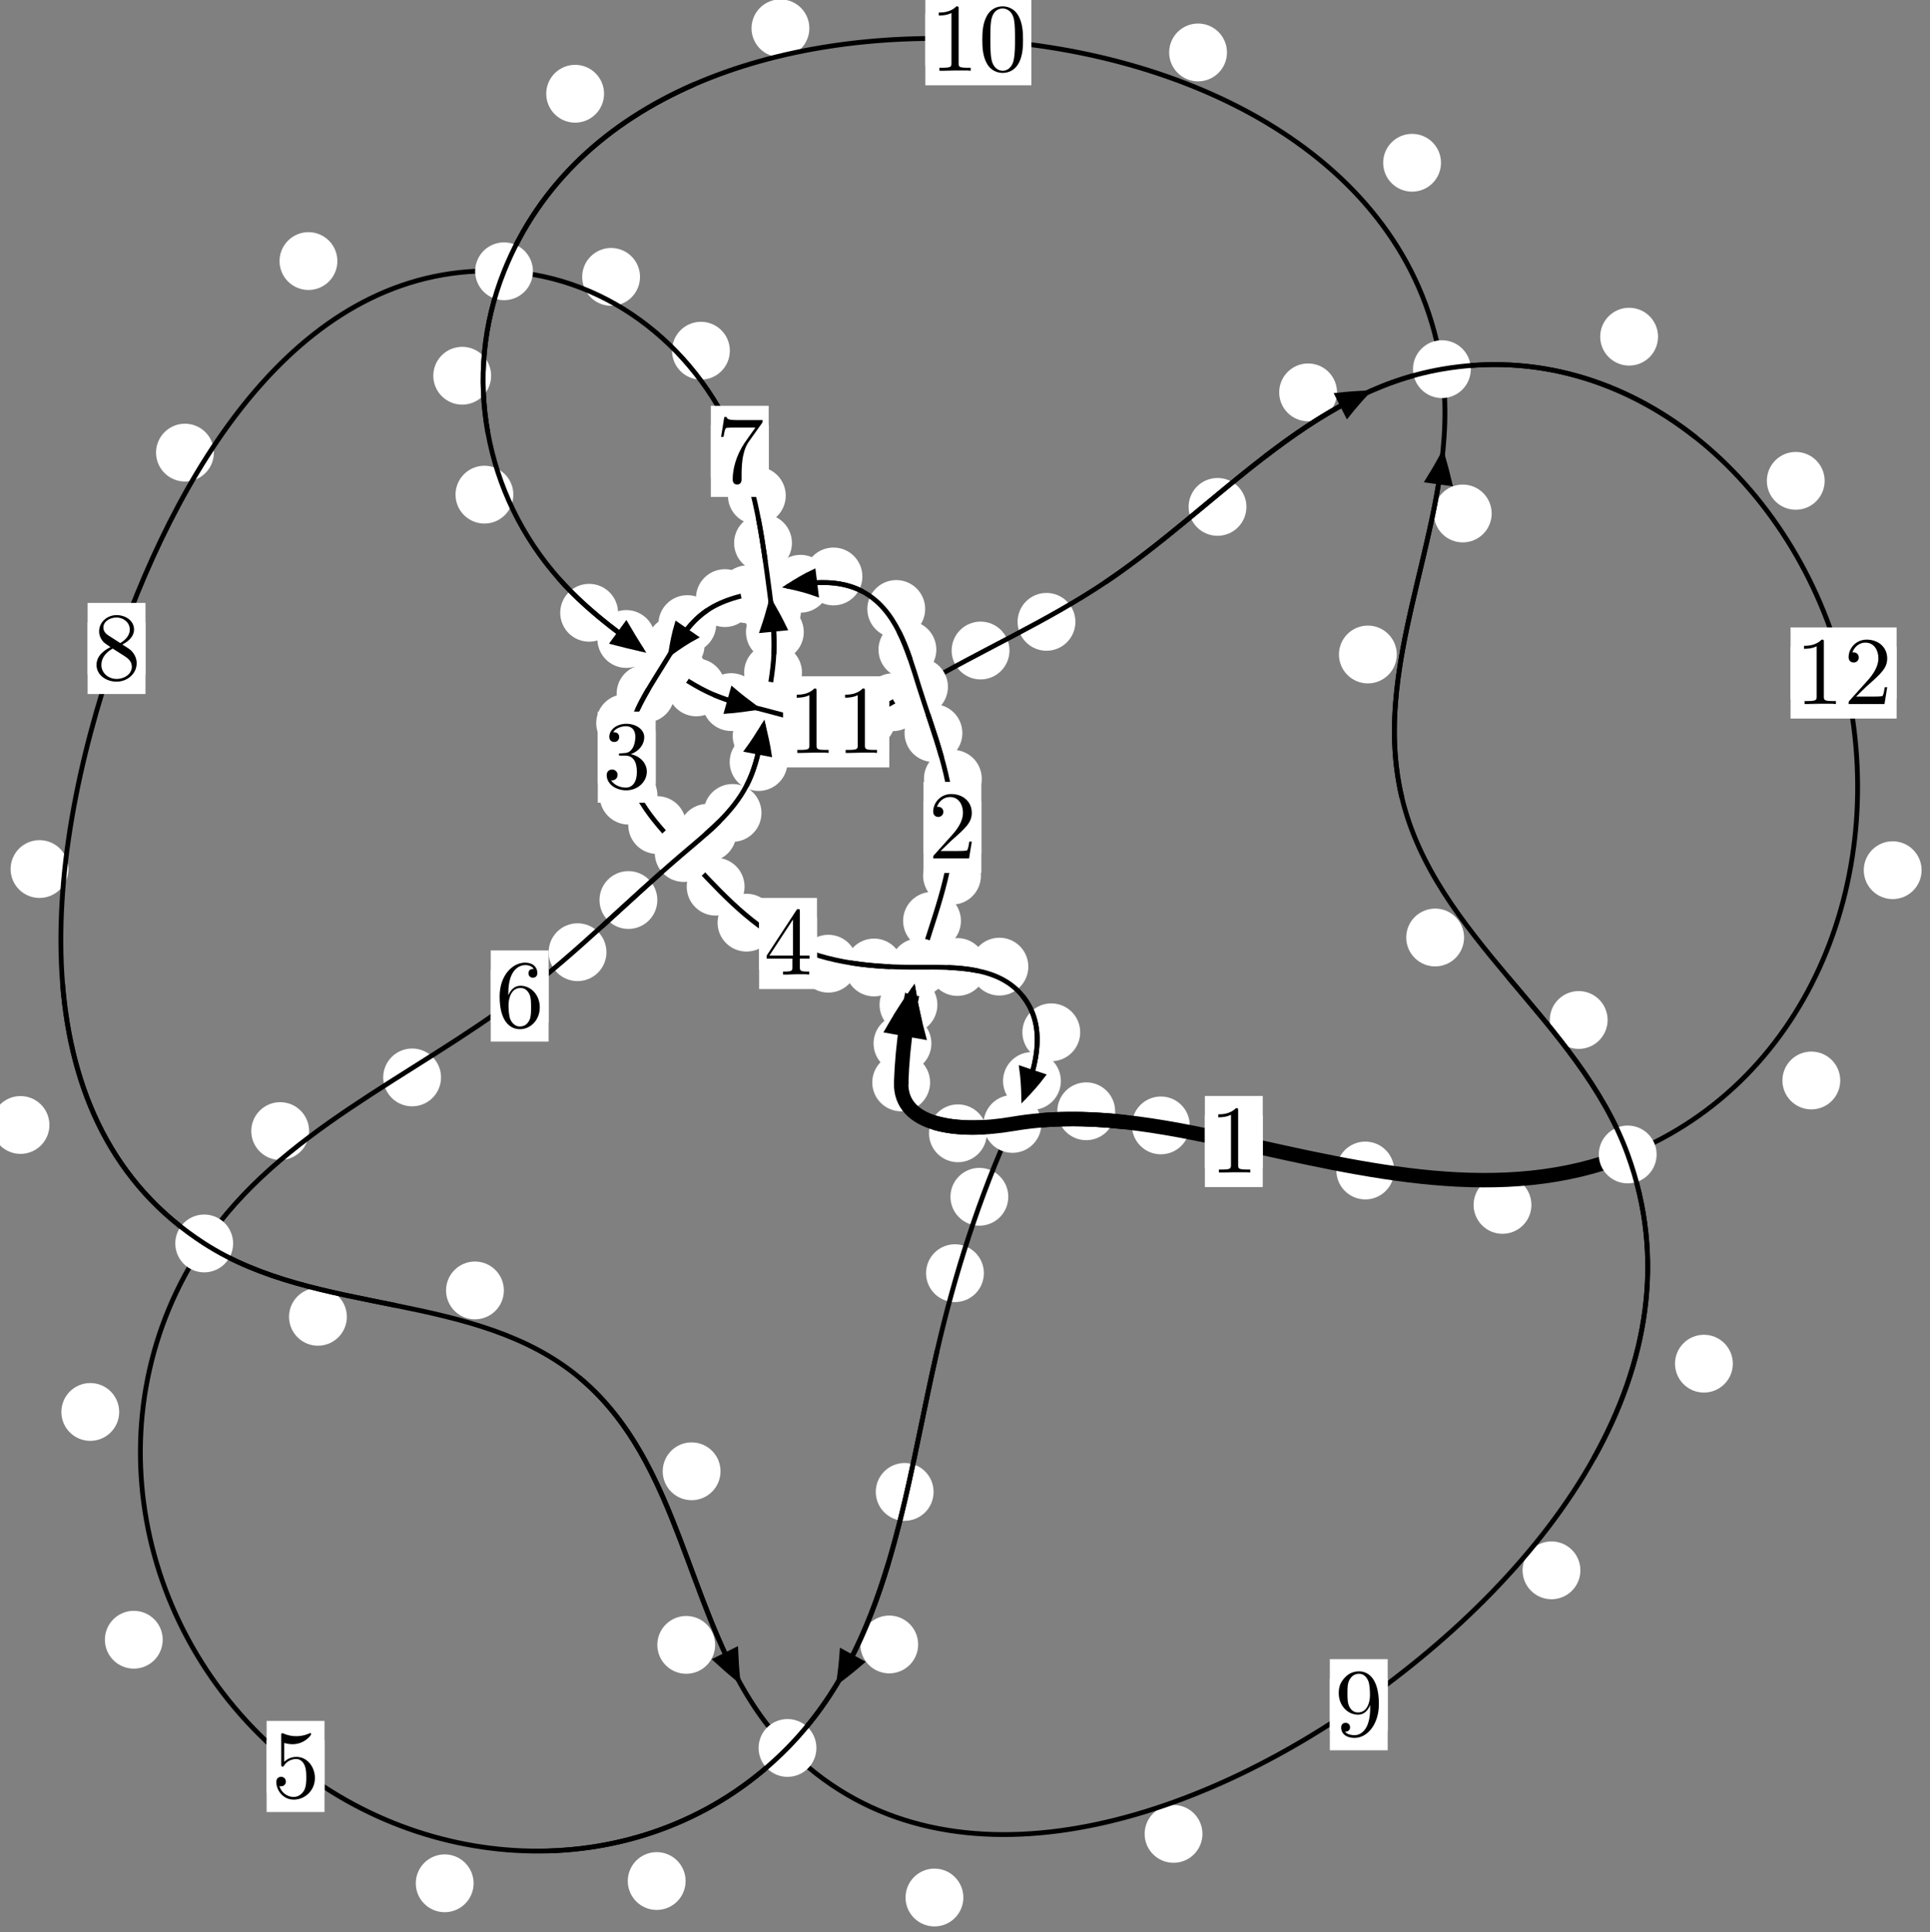 <?xml version="1.0"?>
<!-- Created by MetaPost 1.999 on 2021.07.05:2359 -->
<svg version="1.1" xmlns="http://www.w3.org/2000/svg" xmlns:xlink="http://www.w3.org/1999/xlink" width="199.508" height="199.774" viewBox="0 0 199.508 199.774">
<rect x="0" y="0" width="199.508" height="199.774" fill="#808080" stroke="none"/>
<!-- Original BoundingBox: -95.868576 -99.170715 103.639328 100.603683 -->
  <defs>
    <g transform="scale(0.01,0.01)" id="GLYPHcmr10_48">
      <path style="fill-rule: evenodd;" d="M460 -320C460 -400,455 -480,420 -554C374 -650,292 -666,250 -666C190 -666,117 -640,76 -547C44 -478,39 -400,39 -320C39 -245,43 -155,84 -79C127 2,200 22,249 22C303 22,379 1,423 -94C455 -163,460 -241,460 -320M249 -0C210 -0,151 -25,133 -121C122 -181,122 -273,122 -332C122 -396,122 -462,130 -516C149 -635,224 -644,249 -644C282 -644,348 -626,367 -527C377 -471,377 -395,377 -332C377 -257,377 -189,366 -125C351 -30,294 -0,249 -0"></path>
    </g>
    <g transform="scale(0.01,0.01)" id="GLYPHcmr10_49">
      <path style="fill-rule: evenodd;" d="M294 -640C294 -664,294 -666,271 -666C209 -602,121 -602,89 -602L89 -571C109 -571,168 -571,220 -597L220 -79C220 -43,217 -31,127 -31L95 -31L95 -0L257 -0L130 -3L217 -3L257 -3L297 -3L384 -3L419 -0L419 -31L387 -31C297 -31,294 -42,294 -79"></path>
    </g>
    <g transform="scale(0.01,0.01)" id="GLYPHcmr10_50">
      <path style="fill-rule: evenodd;" d="M127 -77L233 -180C389 -318,449 -372,449 -472C449 -586,359 -666,237 -666C124 -666,50 -574,50 -485C50 -429,100 -429,103 -429C120 -429,155 -441,155 -482C155 -508,137 -534,102 -534C94 -534,92 -534,89 -533C112 -598,166 -635,224 -635C315 -635,358 -554,358 -472C358 -392,308 -313,253 -251L61 -37C50 -26,50 -24,50 -0L421 -0L449 -174L424 -174C419 -144,412 -100,402 -85C395 -77,329 -77,307 -77"></path>
    </g>
    <g transform="scale(0.01,0.01)" id="GLYPHcmr10_51">
      <path style="fill-rule: evenodd;" d="M290 -352C372 -379,430 -449,430 -528C430 -610,342 -666,246 -666C145 -666,69 -606,69 -530C69 -497,91 -478,120 -478C151 -478,171 -500,171 -529C171 -579,124 -579,109 -579C140 -628,206 -641,242 -641C283 -641,338 -619,338 -529C338 -517,336 -459,310 -415C280 -367,246 -364,221 -363C213 -362,189 -360,182 -360C174 -359,167 -358,167 -348C167 -337,174 -337,191 -337L235 -337C317 -337,354 -269,354 -171C354 -35,285 -6,241 -6C198 -6,123 -23,88 -82C123 -77,154 -99,154 -137C154 -173,127 -193,98 -193C74 -193,42 -179,42 -135C42 -44,135 22,244 22C366 22,457 -69,457 -171C457 -253,394 -331,290 -352"></path>
    </g>
    <g transform="scale(0.01,0.01)" id="GLYPHcmr10_52">
      <path style="fill-rule: evenodd;" d="M294 -165L294 -78C294 -42,292 -31,218 -31L197 -31L197 -0L332 -0L238 -3L290 -3L332 -3L374 -3L427 -3L468 -0L468 -31L447 -31C373 -31,371 -42,371 -78L371 -165L471 -165L471 -196L371 -196L371 -651C371 -671,371 -677,355 -677C346 -677,343 -677,335 -665L28 -196L28 -165M300 -196L56 -196L300 -569"></path>
    </g>
    <g transform="scale(0.01,0.01)" id="GLYPHcmr10_53">
      <path style="fill-rule: evenodd;" d="M449 -201C449 -320,367 -420,259 -420C211 -420,168 -404,132 -369L132 -564C152 -558,185 -551,217 -551C340 -551,410 -642,410 -655C410 -661,407 -666,400 -666C399 -666,397 -666,392 -663C372 -654,323 -634,256 -634C216 -634,170 -641,123 -662C115 -665,113 -665,111 -665C101 -665,101 -657,101 -641L101 -345C101 -327,101 -319,115 -319C122 -319,124 -322,128 -328C139 -344,176 -398,257 -398C309 -398,334 -352,342 -334C358 -297,360 -258,360 -208C360 -173,360 -113,336 -71C312 -32,275 -6,229 -6C156 -6,99 -59,82 -118C85 -117,88 -116,99 -116C132 -116,149 -141,149 -165C149 -189,132 -214,99 -214C85 -214,50 -207,50 -161C50 -75,119 22,231 22C347 22,449 -74,449 -201"></path>
    </g>
    <g transform="scale(0.01,0.01)" id="GLYPHcmr10_54">
      <path style="fill-rule: evenodd;" d="M132 -328L132 -352C132 -605,256 -641,307 -641C331 -641,373 -635,395 -601C380 -601,340 -601,340 -556C340 -525,364 -510,386 -510C402 -510,432 -519,432 -558C432 -618,388 -666,305 -666C177 -666,42 -537,42 -316C42 -49,158 22,251 22C362 22,457 -72,457 -204C457 -331,368 -427,257 -427C189 -427,152 -376,132 -328M251 -6C188 -6,158 -66,152 -81C134 -128,134 -208,134 -226C134 -304,166 -404,256 -404C272 -404,318 -404,349 -342C367 -305,367 -254,367 -205C367 -157,367 -107,350 -71C320 -11,274 -6,251 -6"></path>
    </g>
    <g transform="scale(0.01,0.01)" id="GLYPHcmr10_55">
      <path style="fill-rule: evenodd;" d="M476 -609C485 -621,485 -623,485 -644L242 -644C120 -644,118 -657,114 -676L89 -676L56 -470L81 -470C84 -486,93 -549,106 -561C113 -567,191 -567,204 -567L411 -567C400 -551,321 -442,299 -409C209 -274,176 -135,176 -33C176 -23,176 22,222 22C268 22,268 -23,268 -33L268 -84C268 -139,271 -194,279 -248C283 -271,297 -357,341 -419"></path>
    </g>
    <g transform="scale(0.01,0.01)" id="GLYPHcmr10_56">
      <path style="fill-rule: evenodd;" d="M163 -457C117 -487,113 -521,113 -538C113 -599,178 -641,249 -641C322 -641,386 -589,386 -517C386 -460,347 -412,287 -377M309 -362C381 -399,430 -451,430 -517C430 -609,341 -666,250 -666C150 -666,69 -592,69 -499C69 -481,71 -436,113 -389C124 -377,161 -352,186 -335C128 -306,42 -250,42 -151C42 -45,144 22,249 22C362 22,457 -61,457 -168C457 -204,446 -249,408 -291C389 -312,373 -322,309 -362M209 -320L332 -242C360 -223,407 -193,407 -132C407 -58,332 -6,250 -6C164 -6,92 -68,92 -151C92 -209,124 -273,209 -320"></path>
    </g>
    <g transform="scale(0.01,0.01)" id="GLYPHcmr10_57">
      <path style="fill-rule: evenodd;" d="M367 -318L367 -286C367 -52,263 -6,205 -6C188 -6,134 -8,107 -42C151 -42,159 -71,159 -88C159 -119,135 -134,113 -134C97 -134,67 -125,67 -86C67 -19,121 22,206 22C335 22,457 -114,457 -329C457 -598,342 -666,253 -666C198 -666,149 -648,106 -603C65 -558,42 -516,42 -441C42 -316,130 -218,242 -218C303 -218,344 -260,367 -318M243 -241C227 -241,181 -241,150 -304C132 -341,132 -391,132 -440C132 -494,132 -541,153 -578C180 -628,218 -641,253 -641C299 -641,332 -607,349 -562C361 -530,365 -467,365 -421C365 -338,331 -241,243 -241"></path>
    </g>
  </defs>
  <path d="M96.281 107.881C96.281 107.089,95.966 106.329,95.405 105.768C94.845 105.208,94.085 104.893,93.292 104.893C92.499 104.893,91.739 105.208,91.179 105.768C90.618 106.329,90.303 107.089,90.303 107.881C90.303 108.674,90.618 109.434,91.179 109.995C91.739 110.555,92.499 110.87,93.292 110.87C94.085 110.87,94.845 110.555,95.405 109.995C95.966 109.434,96.281 108.674,96.281 107.881Z" style="fill: rgb(100%,100%,100%);stroke: none;"></path>
  <path d="M96.147 111.911C96.147 111.119,95.832 110.358,95.271 109.798C94.711 109.238,93.951 108.923,93.158 108.923C92.365 108.923,91.605 109.238,91.045 109.798C90.484 110.358,90.169 111.119,90.169 111.911C90.169 112.704,90.484 113.464,91.045 114.025C91.605 114.585,92.365 114.9,93.158 114.9C93.951 114.9,94.711 114.585,95.271 114.025C95.832 113.464,96.147 112.704,96.147 111.911Z" style="fill: rgb(100%,100%,100%);stroke: none;"></path>
  <path d="M99.334 95.205C99.334 94.412,99.019 93.652,98.459 93.092C97.898 92.531,97.138 92.216,96.346 92.216C95.553 92.216,94.793 92.531,94.232 93.092C93.672 93.652,93.357 94.412,93.357 95.205C93.357 95.998,93.672 96.758,94.232 97.318C94.793 97.879,95.553 98.194,96.346 98.194C97.138 98.194,97.898 97.879,98.459 97.318C99.019 96.758,99.334 95.998,99.334 95.205Z" style="fill: rgb(100%,100%,100%);stroke: none;"></path>
  <path d="M96.899 103.882C96.899 103.09,96.584 102.329,96.024 101.769C95.463 101.208,94.703 100.893,93.911 100.893C93.118 100.893,92.358 101.208,91.797 101.769C91.237 102.329,90.922 103.09,90.922 103.882C90.922 104.675,91.237 105.435,91.797 105.996C92.358 106.556,93.118 106.871,93.911 106.871C94.703 106.871,95.463 106.556,96.024 105.996C96.584 105.435,96.899 104.675,96.899 103.882Z" style="fill: rgb(100%,100%,100%);stroke: none;"></path>
  <path d="M101.488 80.518C101.488 79.725,101.173 78.965,100.613 78.404C100.052 77.844,99.292 77.529,98.499 77.529C97.707 77.529,96.946 77.844,96.386 78.404C95.826 78.965,95.511 79.725,95.511 80.518C95.511 81.31,95.826 82.071,96.386 82.631C96.946 83.192,97.707 83.506,98.499 83.506C99.292 83.506,100.052 83.192,100.613 82.631C101.173 82.071,101.488 81.31,101.488 80.518Z" style="fill: rgb(100%,100%,100%);stroke: none;"></path>
  <path d="M101.401 90.538C101.401 89.745,101.086 88.985,100.526 88.424C99.965 87.864,99.205 87.549,98.413 87.549C97.62 87.549,96.86 87.864,96.299 88.424C95.739 88.985,95.424 89.745,95.424 90.538C95.424 91.33,95.739 92.091,96.299 92.651C96.86 93.212,97.62 93.527,98.413 93.527C99.205 93.527,99.965 93.212,100.526 92.651C101.086 92.091,101.401 91.33,101.401 90.538Z" style="fill: rgb(100%,100%,100%);stroke: none;"></path>
  <path d="M96.79 67.165C96.79 66.373,96.475 65.613,95.914 65.052C95.354 64.492,94.594 64.177,93.801 64.177C93.008 64.177,92.248 64.492,91.688 65.052C91.127 65.613,90.812 66.373,90.812 67.165C90.812 67.958,91.127 68.718,91.688 69.279C92.248 69.839,93.008 70.154,93.801 70.154C94.594 70.154,95.354 69.839,95.914 69.279C96.475 68.718,96.79 67.958,96.79 67.165Z" style="fill: rgb(100%,100%,100%);stroke: none;"></path>
  <path d="M99.482 75.794C99.482 75.002,99.167 74.242,98.606 73.681C98.046 73.121,97.285 72.806,96.493 72.806C95.7 72.806,94.94 73.121,94.379 73.681C93.819 74.242,93.504 75.002,93.504 75.794C93.504 76.587,93.819 77.347,94.379 77.908C94.94 78.468,95.7 78.783,96.493 78.783C97.285 78.783,98.046 78.468,98.606 77.908C99.167 77.347,99.482 76.587,99.482 75.794Z" style="fill: rgb(100%,100%,100%);stroke: none;"></path>
  <path d="M89.146 59.6C89.146 58.807,88.831 58.047,88.271 57.487C87.71 56.926,86.95 56.611,86.157 56.611C85.365 56.611,84.605 56.926,84.044 57.487C83.484 58.047,83.169 58.807,83.169 59.6C83.169 60.393,83.484 61.153,84.044 61.713C84.605 62.274,85.365 62.589,86.157 62.589C86.95 62.589,87.71 62.274,88.271 61.713C88.831 61.153,89.146 60.393,89.146 59.6Z" style="fill: rgb(100%,100%,100%);stroke: none;"></path>
  <path d="M95.637 62.963C95.637 62.17,95.322 61.41,94.761 60.85C94.201 60.289,93.441 59.974,92.648 59.974C91.855 59.974,91.095 60.289,90.535 60.85C89.974 61.41,89.659 62.17,89.659 62.963C89.659 63.756,89.974 64.516,90.535 65.076C91.095 65.637,91.855 65.952,92.648 65.952C93.441 65.952,94.201 65.637,94.761 65.076C95.322 64.516,95.637 63.756,95.637 62.963Z" style="fill: rgb(100%,100%,100%);stroke: none;"></path>
  <path d="M80.25 61.445C80.25 60.652,79.935 59.892,79.374 59.332C78.814 58.771,78.054 58.456,77.261 58.456C76.468 58.456,75.708 58.771,75.148 59.332C74.587 59.892,74.272 60.652,74.272 61.445C74.272 62.238,74.587 62.998,75.148 63.558C75.708 64.119,76.468 64.434,77.261 64.434C78.054 64.434,78.814 64.119,79.374 63.558C79.935 62.998,80.25 62.238,80.25 61.445Z" style="fill: rgb(100%,100%,100%);stroke: none;"></path>
  <path d="M85.738 60.354C85.738 59.562,85.423 58.802,84.862 58.241C84.302 57.681,83.542 57.366,82.749 57.366C81.956 57.366,81.196 57.681,80.636 58.241C80.075 58.802,79.76 59.562,79.76 60.354C79.76 61.147,80.075 61.907,80.636 62.468C81.196 63.028,81.956 63.343,82.749 63.343C83.542 63.343,84.302 63.028,84.862 62.468C85.423 61.907,85.738 61.147,85.738 60.354Z" style="fill: rgb(100%,100%,100%);stroke: none;"></path>
  <path d="M74.039 64.524C74.039 63.732,73.724 62.971,73.164 62.411C72.603 61.85,71.843 61.536,71.05 61.536C70.258 61.536,69.497 61.85,68.937 62.411C68.376 62.971,68.062 63.732,68.062 64.524C68.062 65.317,68.376 66.077,68.937 66.638C69.497 67.198,70.258 67.513,71.05 67.513C71.843 67.513,72.603 67.198,73.164 66.638C73.724 66.077,74.039 65.317,74.039 64.524Z" style="fill: rgb(100%,100%,100%);stroke: none;"></path>
  <path d="M77.921 61.839C77.921 61.047,77.606 60.286,77.046 59.726C76.485 59.165,75.725 58.85,74.932 58.85C74.139 58.85,73.379 59.165,72.819 59.726C72.258 60.286,71.943 61.047,71.943 61.839C71.943 62.632,72.258 63.392,72.819 63.953C73.379 64.513,74.139 64.828,74.932 64.828C75.725 64.828,76.485 64.513,77.046 63.953C77.606 63.392,77.921 62.632,77.921 61.839Z" style="fill: rgb(100%,100%,100%);stroke: none;"></path>
  <path d="M69.721 71.714C69.721 70.921,69.406 70.161,68.845 69.601C68.285 69.04,67.525 68.725,66.732 68.725C65.939 68.725,65.179 69.04,64.619 69.601C64.058 70.161,63.743 70.921,63.743 71.714C63.743 72.507,64.058 73.267,64.619 73.827C65.179 74.388,65.939 74.703,66.732 74.703C67.525 74.703,68.285 74.388,68.845 73.827C69.406 73.267,69.721 72.507,69.721 71.714Z" style="fill: rgb(100%,100%,100%);stroke: none;"></path>
  <path d="M72.833 66.68C72.833 65.888,72.518 65.127,71.958 64.567C71.397 64.007,70.637 63.692,69.845 63.692C69.052 63.692,68.292 64.007,67.731 64.567C67.171 65.127,66.856 65.888,66.856 66.68C66.856 67.473,67.171 68.233,67.731 68.794C68.292 69.354,69.052 69.669,69.845 69.669C70.637 69.669,71.397 69.354,71.958 68.794C72.518 68.233,72.833 67.473,72.833 66.68Z" style="fill: rgb(100%,100%,100%);stroke: none;"></path>
  <path d="M67.962 82.261C67.962 81.468,67.647 80.708,67.087 80.148C66.527 79.587,65.766 79.272,64.974 79.272C64.181 79.272,63.421 79.587,62.86 80.148C62.3 80.708,61.985 81.468,61.985 82.261C61.985 83.054,62.3 83.814,62.86 84.374C63.421 84.935,64.181 85.25,64.974 85.25C65.766 85.25,66.527 84.935,67.087 84.374C67.647 83.814,67.962 83.054,67.962 82.261Z" style="fill: rgb(100%,100%,100%);stroke: none;"></path>
  <path d="M67.61 74.761C67.61 73.968,67.295 73.208,66.735 72.648C66.174 72.087,65.414 71.772,64.621 71.772C63.829 71.772,63.068 72.087,62.508 72.648C61.947 73.208,61.632 73.968,61.632 74.761C61.632 75.554,61.947 76.314,62.508 76.874C63.068 77.435,63.829 77.75,64.621 77.75C65.414 77.75,66.174 77.435,66.735 76.874C67.295 76.314,67.61 75.554,67.61 74.761Z" style="fill: rgb(100%,100%,100%);stroke: none;"></path>
  <path d="M76.966 91.674C76.966 90.881,76.651 90.121,76.09 89.56C75.53 89,74.77 88.685,73.977 88.685C73.184 88.685,72.424 89,71.864 89.56C71.303 90.121,70.988 90.881,70.988 91.674C70.988 92.466,71.303 93.227,71.864 93.787C72.424 94.348,73.184 94.662,73.977 94.662C74.77 94.662,75.53 94.348,76.09 93.787C76.651 93.227,76.966 92.466,76.966 91.674Z" style="fill: rgb(100%,100%,100%);stroke: none;"></path>
  <path d="M70.923 85.301C70.923 84.509,70.608 83.749,70.048 83.188C69.487 82.628,68.727 82.313,67.935 82.313C67.142 82.313,66.382 82.628,65.821 83.188C65.261 83.749,64.946 84.509,64.946 85.301C64.946 86.094,65.261 86.854,65.821 87.415C66.382 87.975,67.142 88.29,67.935 88.29C68.727 88.29,69.487 87.975,70.048 87.415C70.608 86.854,70.923 86.094,70.923 85.301Z" style="fill: rgb(100%,100%,100%);stroke: none;"></path>
  <path d="M88.614 99.636C88.614 98.843,88.299 98.083,87.739 97.522C87.178 96.962,86.418 96.647,85.625 96.647C84.833 96.647,84.072 96.962,83.512 97.522C82.951 98.083,82.636 98.843,82.636 99.636C82.636 100.428,82.951 101.189,83.512 101.749C84.072 102.31,84.833 102.625,85.625 102.625C86.418 102.625,87.178 102.31,87.739 101.749C88.299 101.189,88.614 100.428,88.614 99.636Z" style="fill: rgb(100%,100%,100%);stroke: none;"></path>
  <path d="M80.155 95.392C80.155 94.599,79.84 93.839,79.28 93.279C78.719 92.718,77.959 92.403,77.166 92.403C76.374 92.403,75.614 92.718,75.053 93.279C74.493 93.839,74.178 94.599,74.178 95.392C74.178 96.185,74.493 96.945,75.053 97.505C75.614 98.066,76.374 98.381,77.166 98.381C77.959 98.381,78.719 98.066,79.28 97.505C79.84 96.945,80.155 96.185,80.155 95.392Z" style="fill: rgb(100%,100%,100%);stroke: none;"></path>
  <path d="M101.956 99.977C101.956 99.184,101.641 98.424,101.08 97.863C100.52 97.303,99.76 96.988,98.967 96.988C98.174 96.988,97.414 97.303,96.854 97.863C96.293 98.424,95.978 99.184,95.978 99.977C95.978 100.769,96.293 101.529,96.854 102.09C97.414 102.65,98.174 102.965,98.967 102.965C99.76 102.965,100.52 102.65,101.08 102.09C101.641 101.529,101.956 100.769,101.956 99.977Z" style="fill: rgb(100%,100%,100%);stroke: none;"></path>
  <path d="M93.339 100.027C93.339 99.235,93.024 98.475,92.464 97.914C91.904 97.354,91.143 97.039,90.351 97.039C89.558 97.039,88.798 97.354,88.237 97.914C87.677 98.475,87.362 99.235,87.362 100.027C87.362 100.82,87.677 101.58,88.237 102.141C88.798 102.701,89.558 103.016,90.351 103.016C91.143 103.016,91.904 102.701,92.464 102.141C93.024 101.58,93.339 100.82,93.339 100.027Z" style="fill: rgb(100%,100%,100%);stroke: none;"></path>
  <path d="M111.663 106.728C111.663 105.936,111.348 105.176,110.788 104.615C110.228 104.055,109.467 103.74,108.675 103.74C107.882 103.74,107.122 104.055,106.561 104.615C106.001 105.176,105.686 105.936,105.686 106.728C105.686 107.521,106.001 108.281,106.561 108.842C107.122 109.402,107.882 109.717,108.675 109.717C109.467 109.717,110.228 109.402,110.788 108.842C111.348 108.281,111.663 107.521,111.663 106.728Z" style="fill: rgb(100%,100%,100%);stroke: none;"></path>
  <path d="M106.299 99.939C106.299 99.146,105.984 98.386,105.423 97.825C104.863 97.265,104.103 96.95,103.31 96.95C102.517 96.95,101.757 97.265,101.197 97.825C100.636 98.386,100.321 99.146,100.321 99.939C100.321 100.731,100.636 101.491,101.197 102.052C101.757 102.612,102.517 102.927,103.31 102.927C104.103 102.927,104.863 102.612,105.423 102.052C105.984 101.491,106.299 100.731,106.299 99.939Z" style="fill: rgb(100%,100%,100%);stroke: none;"></path>
  <path d="M104.23 123.734C104.23 122.941,103.915 122.181,103.354 121.62C102.794 121.06,102.034 120.745,101.241 120.745C100.448 120.745,99.688 121.06,99.128 121.62C98.567 122.181,98.252 122.941,98.252 123.734C98.252 124.526,98.567 125.287,99.128 125.847C99.688 126.408,100.448 126.722,101.241 126.722C102.034 126.722,102.794 126.408,103.354 125.847C103.915 125.287,104.23 124.526,104.23 123.734Z" style="fill: rgb(100%,100%,100%);stroke: none;"></path>
  <path d="M109.664 111.763C109.664 110.97,109.349 110.21,108.789 109.65C108.228 109.089,107.468 108.774,106.675 108.774C105.883 108.774,105.122 109.089,104.562 109.65C104.002 110.21,103.687 110.97,103.687 111.763C103.687 112.556,104.002 113.316,104.562 113.876C105.122 114.437,105.883 114.752,106.675 114.752C107.468 114.752,108.228 114.437,108.789 113.876C109.349 113.316,109.664 112.556,109.664 111.763Z" style="fill: rgb(100%,100%,100%);stroke: none;"></path>
  <path d="M96.508 154.246C96.508 153.453,96.193 152.693,95.633 152.132C95.073 151.572,94.312 151.257,93.52 151.257C92.727 151.257,91.967 151.572,91.406 152.132C90.846 152.693,90.531 153.453,90.531 154.246C90.531 155.038,90.846 155.799,91.406 156.359C91.967 156.92,92.727 157.235,93.52 157.235C94.312 157.235,95.073 156.92,95.633 156.359C96.193 155.799,96.508 155.038,96.508 154.246Z" style="fill: rgb(100%,100%,100%);stroke: none;"></path>
  <path d="M101.706 131.632C101.706 130.839,101.391 130.079,100.83 129.519C100.27 128.958,99.51 128.643,98.717 128.643C97.924 128.643,97.164 128.958,96.604 129.519C96.043 130.079,95.728 130.839,95.728 131.632C95.728 132.425,96.043 133.185,96.604 133.745C97.164 134.306,97.924 134.621,98.717 134.621C99.51 134.621,100.27 134.306,100.83 133.745C101.391 133.185,101.706 132.425,101.706 131.632Z" style="fill: rgb(100%,100%,100%);stroke: none;"></path>
  <path d="M70.873 194.478C70.873 193.686,70.558 192.926,69.997 192.365C69.437 191.805,68.677 191.49,67.884 191.49C67.091 191.49,66.331 191.805,65.771 192.365C65.21 192.926,64.895 193.686,64.895 194.478C64.895 195.271,65.21 196.031,65.771 196.592C66.331 197.152,67.091 197.467,67.884 197.467C68.677 197.467,69.437 197.152,69.997 196.592C70.558 196.031,70.873 195.271,70.873 194.478Z" style="fill: rgb(100%,100%,100%);stroke: none;"></path>
  <path d="M94.911 170.019C94.911 169.227,94.596 168.467,94.036 167.906C93.475 167.346,92.715 167.031,91.922 167.031C91.13 167.031,90.37 167.346,89.809 167.906C89.249 168.467,88.934 169.227,88.934 170.019C88.934 170.812,89.249 171.572,89.809 172.133C90.37 172.693,91.13 173.008,91.922 173.008C92.715 173.008,93.475 172.693,94.036 172.133C94.596 171.572,94.911 170.812,94.911 170.019Z" style="fill: rgb(100%,100%,100%);stroke: none;"></path>
  <path d="M16.82 169.53C16.82 168.738,16.505 167.978,15.945 167.417C15.384 166.857,14.624 166.542,13.831 166.542C13.039 166.542,12.278 166.857,11.718 167.417C11.157 167.978,10.843 168.738,10.843 169.53C10.843 170.323,11.157 171.083,11.718 171.644C12.278 172.204,13.039 172.519,13.831 172.519C14.624 172.519,15.384 172.204,15.945 171.644C16.505 171.083,16.82 170.323,16.82 169.53Z" style="fill: rgb(100%,100%,100%);stroke: none;"></path>
  <path d="M48.958 194.712C48.958 193.92,48.643 193.16,48.082 192.599C47.522 192.039,46.762 191.724,45.969 191.724C45.176 191.724,44.416 192.039,43.856 192.599C43.295 193.16,42.98 193.92,42.98 194.712C42.98 195.505,43.295 196.265,43.856 196.826C44.416 197.386,45.176 197.701,45.969 197.701C46.762 197.701,47.522 197.386,48.082 196.826C48.643 196.265,48.958 195.505,48.958 194.712Z" style="fill: rgb(100%,100%,100%);stroke: none;"></path>
  <path d="M31.952 116.94C31.952 116.148,31.637 115.388,31.076 114.827C30.516 114.267,29.756 113.952,28.963 113.952C28.17 113.952,27.41 114.267,26.85 114.827C26.289 115.388,25.974 116.148,25.974 116.94C25.974 117.733,26.289 118.493,26.85 119.054C27.41 119.614,28.17 119.929,28.963 119.929C29.756 119.929,30.516 119.614,31.076 119.054C31.637 118.493,31.952 117.733,31.952 116.94Z" style="fill: rgb(100%,100%,100%);stroke: none;"></path>
  <path d="M12.321 145.98C12.321 145.187,12.006 144.427,11.446 143.867C10.885 143.306,10.125 142.991,9.332 142.991C8.54 142.991,7.78 143.306,7.219 143.867C6.659 144.427,6.344 145.187,6.344 145.98C6.344 146.773,6.659 147.533,7.219 148.093C7.78 148.654,8.54 148.969,9.332 148.969C10.125 148.969,10.885 148.654,11.446 148.093C12.006 147.533,12.321 146.773,12.321 145.98Z" style="fill: rgb(100%,100%,100%);stroke: none;"></path>
  <path d="M62.69 98.447C62.69 97.654,62.375 96.894,61.815 96.334C61.255 95.773,60.494 95.458,59.702 95.458C58.909 95.458,58.149 95.773,57.588 96.334C57.028 96.894,56.713 97.654,56.713 98.447C56.713 99.24,57.028 100,57.588 100.56C58.149 101.121,58.909 101.436,59.702 101.436C60.494 101.436,61.255 101.121,61.815 100.56C62.375 100,62.69 99.24,62.69 98.447Z" style="fill: rgb(100%,100%,100%);stroke: none;"></path>
  <path d="M45.59 111.394C45.59 110.601,45.275 109.841,44.715 109.281C44.154 108.72,43.394 108.405,42.602 108.405C41.809 108.405,41.049 108.72,40.488 109.281C39.928 109.841,39.613 110.601,39.613 111.394C39.613 112.187,39.928 112.947,40.488 113.507C41.049 114.068,41.809 114.383,42.602 114.383C43.394 114.383,44.154 114.068,44.715 113.507C45.275 112.947,45.59 112.187,45.59 111.394Z" style="fill: rgb(100%,100%,100%);stroke: none;"></path>
  <path d="M76.125 86.102C76.125 85.309,75.81 84.549,75.249 83.989C74.689 83.428,73.929 83.113,73.136 83.113C72.343 83.113,71.583 83.428,71.023 83.989C70.462 84.549,70.147 85.309,70.147 86.102C70.147 86.895,70.462 87.655,71.023 88.215C71.583 88.776,72.343 89.091,73.136 89.091C73.929 89.091,74.689 88.776,75.249 88.215C75.81 87.655,76.125 86.895,76.125 86.102Z" style="fill: rgb(100%,100%,100%);stroke: none;"></path>
  <path d="M67.949 93.053C67.949 92.26,67.634 91.5,67.074 90.94C66.513 90.379,65.753 90.064,64.961 90.064C64.168 90.064,63.408 90.379,62.847 90.94C62.287 91.5,61.972 92.26,61.972 93.053C61.972 93.846,62.287 94.606,62.847 95.166C63.408 95.727,64.168 96.042,64.961 96.042C65.753 96.042,66.513 95.727,67.074 95.166C67.634 94.606,67.949 93.846,67.949 93.053Z" style="fill: rgb(100%,100%,100%);stroke: none;"></path>
  <path d="M81.406 78.785C81.406 77.992,81.091 77.232,80.531 76.671C79.971 76.111,79.21 75.796,78.418 75.796C77.625 75.796,76.865 76.111,76.304 76.671C75.744 77.232,75.429 77.992,75.429 78.785C75.429 79.577,75.744 80.338,76.304 80.898C76.865 81.459,77.625 81.774,78.418 81.774C79.21 81.774,79.971 81.459,80.531 80.898C81.091 80.338,81.406 79.577,81.406 78.785Z" style="fill: rgb(100%,100%,100%);stroke: none;"></path>
  <path d="M78.715 84.048C78.715 83.255,78.401 82.495,77.84 81.935C77.28 81.374,76.519 81.059,75.727 81.059C74.934 81.059,74.174 81.374,73.613 81.935C73.053 82.495,72.738 83.255,72.738 84.048C72.738 84.841,73.053 85.601,73.613 86.161C74.174 86.722,74.934 87.037,75.727 87.037C76.519 87.037,77.28 86.722,77.84 86.161C78.401 85.601,78.715 84.841,78.715 84.048Z" style="fill: rgb(100%,100%,100%);stroke: none;"></path>
  <path d="M82.492 71.49C82.492 70.697,82.177 69.937,81.617 69.377C81.056 68.816,80.296 68.501,79.504 68.501C78.711 68.501,77.951 68.816,77.39 69.377C76.83 69.937,76.515 70.697,76.515 71.49C76.515 72.283,76.83 73.043,77.39 73.603C77.951 74.164,78.711 74.479,79.504 74.479C80.296 74.479,81.056 74.164,81.617 73.603C82.177 73.043,82.492 72.283,82.492 71.49Z" style="fill: rgb(100%,100%,100%);stroke: none;"></path>
  <path d="M81.72 76.087C81.72 75.294,81.406 74.534,80.845 73.974C80.285 73.413,79.524 73.098,78.732 73.098C77.939 73.098,77.179 73.413,76.618 73.974C76.058 74.534,75.743 75.294,75.743 76.087C75.743 76.88,76.058 77.64,76.618 78.2C77.179 78.761,77.939 79.076,78.732 79.076C79.524 79.076,80.285 78.761,80.845 78.2C81.406 77.64,81.72 76.88,81.72 76.087Z" style="fill: rgb(100%,100%,100%);stroke: none;"></path>
  <path d="M83.089 65.352C83.089 64.559,82.774 63.799,82.214 63.238C81.653 62.678,80.893 62.363,80.1 62.363C79.308 62.363,78.548 62.678,77.987 63.238C77.427 63.799,77.112 64.559,77.112 65.352C77.112 66.144,77.427 66.904,77.987 67.465C78.548 68.025,79.308 68.34,80.1 68.34C80.893 68.34,81.653 68.025,82.214 67.465C82.774 66.904,83.089 66.144,83.089 65.352Z" style="fill: rgb(100%,100%,100%);stroke: none;"></path>
  <path d="M82.902 69.534C82.902 68.741,82.587 67.981,82.026 67.42C81.466 66.86,80.706 66.545,79.913 66.545C79.12 66.545,78.36 66.86,77.8 67.42C77.239 67.981,76.924 68.741,76.924 69.534C76.924 70.326,77.239 71.086,77.8 71.647C78.36 72.207,79.12 72.522,79.913 72.522C80.706 72.522,81.466 72.207,82.026 71.647C82.587 71.086,82.902 70.326,82.902 69.534Z" style="fill: rgb(100%,100%,100%);stroke: none;"></path>
  <path d="M81.865 56.138C81.865 55.346,81.55 54.585,80.989 54.025C80.429 53.465,79.669 53.15,78.876 53.15C78.083 53.15,77.323 53.465,76.763 54.025C76.202 54.585,75.887 55.346,75.887 56.138C75.887 56.931,76.202 57.691,76.763 58.252C77.323 58.812,78.083 59.127,78.876 59.127C79.669 59.127,80.429 58.812,80.989 58.252C81.55 57.691,81.865 56.931,81.865 56.138Z" style="fill: rgb(100%,100%,100%);stroke: none;"></path>
  <path d="M82.798 63.169C82.798 62.377,82.483 61.616,81.922 61.056C81.362 60.496,80.602 60.181,79.809 60.181C79.016 60.181,78.256 60.496,77.696 61.056C77.135 61.616,76.82 62.377,76.82 63.169C76.82 63.962,77.135 64.722,77.696 65.283C78.256 65.843,79.016 66.158,79.809 66.158C80.602 66.158,81.362 65.843,81.922 65.283C82.483 64.722,82.798 63.962,82.798 63.169Z" style="fill: rgb(100%,100%,100%);stroke: none;"></path>
  <path d="M75.446 36.259C75.446 35.466,75.131 34.706,74.571 34.146C74.011 33.585,73.25 33.27,72.458 33.27C71.665 33.27,70.905 33.585,70.344 34.146C69.784 34.706,69.469 35.466,69.469 36.259C69.469 37.052,69.784 37.812,70.344 38.372C70.905 38.933,71.665 39.248,72.458 39.248C73.25 39.248,74.011 38.933,74.571 38.372C75.131 37.812,75.446 37.052,75.446 36.259Z" style="fill: rgb(100%,100%,100%);stroke: none;"></path>
  <path d="M81.225 51.243C81.225 50.45,80.91 49.69,80.349 49.129C79.789 48.569,79.029 48.254,78.236 48.254C77.443 48.254,76.683 48.569,76.123 49.129C75.562 49.69,75.247 50.45,75.247 51.243C75.247 52.035,75.562 52.796,76.123 53.356C76.683 53.916,77.443 54.231,78.236 54.231C79.029 54.231,79.789 53.916,80.349 53.356C80.91 52.796,81.225 52.035,81.225 51.243Z" style="fill: rgb(100%,100%,100%);stroke: none;"></path>
  <path d="M34.875 26.992C34.875 26.199,34.56 25.439,34 24.879C33.439 24.318,32.679 24.003,31.886 24.003C31.094 24.003,30.334 24.318,29.773 24.879C29.213 25.439,28.898 26.199,28.898 26.992C28.898 27.785,29.213 28.545,29.773 29.105C30.334 29.666,31.094 29.981,31.886 29.981C32.679 29.981,33.439 29.666,34 29.105C34.56 28.545,34.875 27.785,34.875 26.992Z" style="fill: rgb(100%,100%,100%);stroke: none;"></path>
  <path d="M66.16 28.625C66.16 27.833,65.845 27.072,65.285 26.512C64.724 25.952,63.964 25.637,63.171 25.637C62.379 25.637,61.618 25.952,61.058 26.512C60.497 27.072,60.182 27.833,60.182 28.625C60.182 29.418,60.497 30.178,61.058 30.739C61.618 31.299,62.379 31.614,63.171 31.614C63.964 31.614,64.724 31.299,65.285 30.739C65.845 30.178,66.16 29.418,66.16 28.625Z" style="fill: rgb(100%,100%,100%);stroke: none;"></path>
  <path d="M7.073 89.85C7.073 89.058,6.758 88.298,6.198 87.737C5.637 87.177,4.877 86.862,4.085 86.862C3.292 86.862,2.532 87.177,1.971 87.737C1.411 88.298,1.096 89.058,1.096 89.85C1.096 90.643,1.411 91.403,1.971 91.964C2.532 92.524,3.292 92.839,4.085 92.839C4.877 92.839,5.637 92.524,6.198 91.964C6.758 91.403,7.073 90.643,7.073 89.85Z" style="fill: rgb(100%,100%,100%);stroke: none;"></path>
  <path d="M22.109 46.795C22.109 46.002,21.794 45.242,21.233 44.682C20.673 44.121,19.913 43.806,19.12 43.806C18.327 43.806,17.567 44.121,17.007 44.682C16.446 45.242,16.131 46.002,16.131 46.795C16.131 47.588,16.446 48.348,17.007 48.908C17.567 49.469,18.327 49.784,19.12 49.784C19.913 49.784,20.673 49.469,21.233 48.908C21.794 48.348,22.109 47.588,22.109 46.795Z" style="fill: rgb(100%,100%,100%);stroke: none;"></path>
  <path d="M35.855 136.143C35.855 135.351,35.54 134.59,34.98 134.03C34.419 133.469,33.659 133.155,32.867 133.155C32.074 133.155,31.314 133.469,30.753 134.03C30.193 134.59,29.878 135.351,29.878 136.143C29.878 136.936,30.193 137.696,30.753 138.257C31.314 138.817,32.074 139.132,32.867 139.132C33.659 139.132,34.419 138.817,34.98 138.257C35.54 137.696,35.855 136.936,35.855 136.143Z" style="fill: rgb(100%,100%,100%);stroke: none;"></path>
  <path d="M5.109 116.31C5.109 115.517,4.794 114.757,4.233 114.197C3.673 113.636,2.913 113.321,2.12 113.321C1.327 113.321,0.567 113.636,0.007 114.197C-0.554 114.757,-0.869 115.517,-0.869 116.31C-0.869 117.103,-0.554 117.863,0.007 118.423C0.567 118.984,1.327 119.299,2.12 119.299C2.913 119.299,3.673 118.984,4.233 118.423C4.794 117.863,5.109 117.103,5.109 116.31Z" style="fill: rgb(100%,100%,100%);stroke: none;"></path>
  <path d="M74.482 152.115C74.482 151.322,74.167 150.562,73.607 150.001C73.046 149.441,72.286 149.126,71.493 149.126C70.701 149.126,69.94 149.441,69.38 150.001C68.82 150.562,68.505 151.322,68.505 152.115C68.505 152.907,68.82 153.668,69.38 154.228C69.94 154.789,70.701 155.104,71.493 155.104C72.286 155.104,73.046 154.789,73.607 154.228C74.167 153.668,74.482 152.907,74.482 152.115Z" style="fill: rgb(100%,100%,100%);stroke: none;"></path>
  <path d="M52.086 133.416C52.086 132.623,51.771 131.863,51.211 131.303C50.65 130.742,49.89 130.427,49.097 130.427C48.305 130.427,47.544 130.742,46.984 131.303C46.423 131.863,46.108 132.623,46.108 133.416C46.108 134.209,46.423 134.969,46.984 135.529C47.544 136.09,48.305 136.405,49.097 136.405C49.89 136.405,50.65 136.09,51.211 135.529C51.771 134.969,52.086 134.209,52.086 133.416Z" style="fill: rgb(100%,100%,100%);stroke: none;"></path>
  <path d="M99.585 196.182C99.585 195.389,99.27 194.629,98.71 194.069C98.149 193.508,97.389 193.193,96.596 193.193C95.804 193.193,95.044 193.508,94.483 194.069C93.923 194.629,93.608 195.389,93.608 196.182C93.608 196.975,93.923 197.735,94.483 198.295C95.044 198.856,95.804 199.171,96.596 199.171C97.389 199.171,98.149 198.856,98.71 198.295C99.27 197.735,99.585 196.975,99.585 196.182Z" style="fill: rgb(100%,100%,100%);stroke: none;"></path>
  <path d="M73.926 170.062C73.926 169.27,73.611 168.51,73.051 167.949C72.49 167.389,71.73 167.074,70.937 167.074C70.145 167.074,69.385 167.389,68.824 167.949C68.264 168.51,67.949 169.27,67.949 170.062C67.949 170.855,68.264 171.615,68.824 172.176C69.385 172.736,70.145 173.051,70.937 173.051C71.73 173.051,72.49 172.736,73.051 172.176C73.611 171.615,73.926 170.855,73.926 170.062Z" style="fill: rgb(100%,100%,100%);stroke: none;"></path>
  <path d="M163.369 162.355C163.369 161.563,163.055 160.803,162.494 160.242C161.934 159.682,161.173 159.367,160.381 159.367C159.588 159.367,158.828 159.682,158.267 160.242C157.707 160.803,157.392 161.563,157.392 162.355C157.392 163.148,157.707 163.908,158.267 164.469C158.828 165.029,159.588 165.344,160.381 165.344C161.173 165.344,161.934 165.029,162.494 164.469C163.055 163.908,163.369 163.148,163.369 162.355Z" style="fill: rgb(100%,100%,100%);stroke: none;"></path>
  <path d="M124.3 189.603C124.3 188.81,123.985 188.05,123.425 187.49C122.864 186.929,122.104 186.614,121.311 186.614C120.519 186.614,119.759 186.929,119.198 187.49C118.638 188.05,118.323 188.81,118.323 189.603C118.323 190.396,118.638 191.156,119.198 191.716C119.759 192.277,120.519 192.592,121.311 192.592C122.104 192.592,122.864 192.277,123.425 191.716C123.985 191.156,124.3 190.396,124.3 189.603Z" style="fill: rgb(100%,100%,100%);stroke: none;"></path>
  <path d="M166.182 105.455C166.182 104.662,165.867 103.902,165.307 103.342C164.746 102.781,163.986 102.466,163.194 102.466C162.401 102.466,161.641 102.781,161.08 103.342C160.52 103.902,160.205 104.662,160.205 105.455C160.205 106.248,160.52 107.008,161.08 107.568C161.641 108.129,162.401 108.444,163.194 108.444C163.986 108.444,164.746 108.129,165.307 107.568C165.867 107.008,166.182 106.248,166.182 105.455Z" style="fill: rgb(100%,100%,100%);stroke: none;"></path>
  <path d="M179.126 140.989C179.126 140.196,178.811 139.436,178.251 138.875C177.69 138.315,176.93 138,176.137 138C175.345 138,174.585 138.315,174.024 138.875C173.464 139.436,173.149 140.196,173.149 140.989C173.149 141.781,173.464 142.542,174.024 143.102C174.585 143.663,175.345 143.977,176.137 143.977C176.93 143.977,177.69 143.663,178.251 143.102C178.811 142.542,179.126 141.781,179.126 140.989Z" style="fill: rgb(100%,100%,100%);stroke: none;"></path>
  <path d="M144.387 67.668C144.387 66.876,144.072 66.116,143.511 65.555C142.951 64.995,142.191 64.68,141.398 64.68C140.605 64.68,139.845 64.995,139.285 65.555C138.724 66.116,138.409 66.876,138.409 67.668C138.409 68.461,138.724 69.221,139.285 69.782C139.845 70.342,140.605 70.657,141.398 70.657C142.191 70.657,142.951 70.342,143.511 69.782C144.072 69.221,144.387 68.461,144.387 67.668Z" style="fill: rgb(100%,100%,100%);stroke: none;"></path>
  <path d="M151.343 96.927C151.343 96.134,151.028 95.374,150.467 94.814C149.907 94.253,149.147 93.938,148.354 93.938C147.561 93.938,146.801 94.253,146.241 94.814C145.68 95.374,145.365 96.134,145.365 96.927C145.365 97.72,145.68 98.48,146.241 99.04C146.801 99.601,147.561 99.916,148.354 99.916C149.147 99.916,149.907 99.601,150.467 99.04C151.028 98.48,151.343 97.72,151.343 96.927Z" style="fill: rgb(100%,100%,100%);stroke: none;"></path>
  <path d="M148.959 16.828C148.959 16.036,148.645 15.275,148.084 14.715C147.524 14.154,146.763 13.84,145.971 13.84C145.178 13.84,144.418 14.154,143.857 14.715C143.297 15.275,142.982 16.036,142.982 16.828C142.982 17.621,143.297 18.381,143.857 18.942C144.418 19.502,145.178 19.817,145.971 19.817C146.763 19.817,147.524 19.502,148.084 18.942C148.645 18.381,148.959 17.621,148.959 16.828Z" style="fill: rgb(100%,100%,100%);stroke: none;"></path>
  <path d="M154.197 53.09C154.197 52.297,153.882 51.537,153.322 50.976C152.761 50.416,152.001 50.101,151.208 50.101C150.416 50.101,149.656 50.416,149.095 50.976C148.535 51.537,148.22 52.297,148.22 53.09C148.22 53.882,148.535 54.643,149.095 55.203C149.656 55.764,150.416 56.078,151.208 56.078C152.001 56.078,152.761 55.764,153.322 55.203C153.882 54.643,154.197 53.882,154.197 53.09Z" style="fill: rgb(100%,100%,100%);stroke: none;"></path>
  <path d="M83.664 2.922C83.664 2.129,83.349 1.369,82.789 0.808C82.229 0.248,81.468 -0.067,80.676 -0.067C79.883 -0.067,79.123 0.248,78.562 0.808C78.002 1.369,77.687 2.129,77.687 2.922C77.687 3.714,78.002 4.475,78.562 5.035C79.123 5.596,79.883 5.91,80.676 5.91C81.468 5.91,82.229 5.596,82.789 5.035C83.349 4.475,83.664 3.714,83.664 2.922Z" style="fill: rgb(100%,100%,100%);stroke: none;"></path>
  <path d="M126.835 5.422C126.835 4.629,126.52 3.869,125.96 3.308C125.399 2.748,124.639 2.433,123.846 2.433C123.054 2.433,122.294 2.748,121.733 3.308C121.173 3.869,120.858 4.629,120.858 5.422C120.858 6.214,121.173 6.975,121.733 7.535C122.294 8.096,123.054 8.41,123.846 8.41C124.639 8.41,125.399 8.096,125.96 7.535C126.52 6.975,126.835 6.214,126.835 5.422Z" style="fill: rgb(100%,100%,100%);stroke: none;"></path>
  <path d="M50.769 38.847C50.769 38.054,50.454 37.294,49.893 36.733C49.333 36.173,48.573 35.858,47.78 35.858C46.987 35.858,46.227 36.173,45.667 36.733C45.106 37.294,44.791 38.054,44.791 38.847C44.791 39.639,45.106 40.4,45.667 40.96C46.227 41.52,46.987 41.835,47.78 41.835C48.573 41.835,49.333 41.52,49.893 40.96C50.454 40.4,50.769 39.639,50.769 38.847Z" style="fill: rgb(100%,100%,100%);stroke: none;"></path>
  <path d="M62.442 9.693C62.442 8.9,62.127 8.14,61.567 7.58C61.006 7.019,60.246 6.704,59.454 6.704C58.661 6.704,57.901 7.019,57.34 7.58C56.78 8.14,56.465 8.9,56.465 9.693C56.465 10.486,56.78 11.246,57.34 11.806C57.901 12.367,58.661 12.682,59.454 12.682C60.246 12.682,61.006 12.367,61.567 11.806C62.127 11.246,62.442 10.486,62.442 9.693Z" style="fill: rgb(100%,100%,100%);stroke: none;"></path>
  <path d="M63.888 63.355C63.888 62.562,63.573 61.802,63.013 61.242C62.452 60.681,61.692 60.366,60.9 60.366C60.107 60.366,59.347 60.681,58.786 61.242C58.226 61.802,57.911 62.562,57.911 63.355C57.911 64.148,58.226 64.908,58.786 65.469C59.347 66.029,60.107 66.344,60.9 66.344C61.692 66.344,62.452 66.029,63.013 65.469C63.573 64.908,63.888 64.148,63.888 63.355Z" style="fill: rgb(100%,100%,100%);stroke: none;"></path>
  <path d="M53.065 51.141C53.065 50.348,52.75 49.588,52.19 49.028C51.629 48.467,50.869 48.152,50.076 48.152C49.284 48.152,48.524 48.467,47.963 49.028C47.403 49.588,47.088 50.348,47.088 51.141C47.088 51.934,47.403 52.694,47.963 53.254C48.524 53.815,49.284 54.13,50.076 54.13C50.869 54.13,51.629 53.815,52.19 53.254C52.75 52.694,53.065 51.934,53.065 51.141Z" style="fill: rgb(100%,100%,100%);stroke: none;"></path>
  <path d="M73.261 69.897C73.261 69.105,72.946 68.345,72.386 67.784C71.825 67.224,71.065 66.909,70.273 66.909C69.48 66.909,68.72 67.224,68.159 67.784C67.599 68.345,67.284 69.105,67.284 69.897C67.284 70.69,67.599 71.45,68.159 72.011C68.72 72.571,69.48 72.886,70.273 72.886C71.065 72.886,71.825 72.571,72.386 72.011C72.946 71.45,73.261 70.69,73.261 69.897Z" style="fill: rgb(100%,100%,100%);stroke: none;"></path>
  <path d="M67.731 66.066C67.731 65.273,67.416 64.513,66.856 63.952C66.295 63.392,65.535 63.077,64.743 63.077C63.95 63.077,63.19 63.392,62.629 63.952C62.069 64.513,61.754 65.273,61.754 66.066C61.754 66.858,62.069 67.618,62.629 68.179C63.19 68.739,63.95 69.054,64.743 69.054C65.535 69.054,66.295 68.739,66.856 68.179C67.416 67.618,67.731 66.858,67.731 66.066Z" style="fill: rgb(100%,100%,100%);stroke: none;"></path>
  <path d="M78.567 72.587C78.567 71.795,78.252 71.035,77.692 70.474C77.131 69.914,76.371 69.599,75.579 69.599C74.786 69.599,74.026 69.914,73.465 70.474C72.905 71.035,72.59 71.795,72.59 72.587C72.59 73.38,72.905 74.14,73.465 74.701C74.026 75.261,74.786 75.576,75.579 75.576C76.371 75.576,77.131 75.261,77.692 74.701C78.252 74.14,78.567 73.38,78.567 72.587Z" style="fill: rgb(100%,100%,100%);stroke: none;"></path>
  <path d="M74.967 71.07C74.967 70.277,74.653 69.517,74.092 68.957C73.532 68.396,72.771 68.081,71.979 68.081C71.186 68.081,70.426 68.396,69.865 68.957C69.305 69.517,68.99 70.277,68.99 71.07C68.99 71.863,69.305 72.623,69.865 73.183C70.426 73.744,71.186 74.059,71.979 74.059C72.771 74.059,73.532 73.744,74.092 73.183C74.653 72.623,74.967 71.863,74.967 71.07Z" style="fill: rgb(100%,100%,100%);stroke: none;"></path>
  <path d="M84.557 74.082C84.557 73.29,84.242 72.53,83.681 71.969C83.121 71.409,82.36 71.094,81.568 71.094C80.775 71.094,80.015 71.409,79.454 71.969C78.894 72.53,78.579 73.29,78.579 74.082C78.579 74.875,78.894 75.635,79.454 76.196C80.015 76.756,80.775 77.071,81.568 77.071C82.36 77.071,83.121 76.756,83.681 76.196C84.242 75.635,84.557 74.875,84.557 74.082Z" style="fill: rgb(100%,100%,100%);stroke: none;"></path>
  <path d="M80.378 72.986C80.378 72.193,80.063 71.433,79.502 70.873C78.942 70.312,78.182 69.997,77.389 69.997C76.596 69.997,75.836 70.312,75.276 70.873C74.715 71.433,74.4 72.193,74.4 72.986C74.4 73.779,74.715 74.539,75.276 75.099C75.836 75.66,76.596 75.975,77.389 75.975C78.182 75.975,78.942 75.66,79.502 75.099C80.063 74.539,80.378 73.779,80.378 72.986Z" style="fill: rgb(100%,100%,100%);stroke: none;"></path>
  <path d="M92.572 74.364C92.572 73.572,92.257 72.812,91.696 72.251C91.136 71.691,90.376 71.376,89.583 71.376C88.79 71.376,88.03 71.691,87.47 72.251C86.909 72.812,86.594 73.572,86.594 74.364C86.594 75.157,86.909 75.917,87.47 76.478C88.03 77.038,88.79 77.353,89.583 77.353C90.376 77.353,91.136 77.038,91.696 76.478C92.257 75.917,92.572 75.157,92.572 74.364Z" style="fill: rgb(100%,100%,100%);stroke: none;"></path>
  <path d="M86.965 74.844C86.965 74.051,86.65 73.291,86.09 72.731C85.529 72.17,84.769 71.855,83.976 71.855C83.184 71.855,82.424 72.17,81.863 72.731C81.303 73.291,80.988 74.051,80.988 74.844C80.988 75.637,81.303 76.397,81.863 76.957C82.424 77.518,83.184 77.833,83.976 77.833C84.769 77.833,85.529 77.518,86.09 76.957C86.65 76.397,86.965 75.637,86.965 74.844Z" style="fill: rgb(100%,100%,100%);stroke: none;"></path>
  <path d="M104.352 67.257C104.352 66.464,104.037 65.704,103.476 65.144C102.916 64.583,102.156 64.268,101.363 64.268C100.57 64.268,99.81 64.583,99.25 65.144C98.689 65.704,98.374 66.464,98.374 67.257C98.374 68.05,98.689 68.81,99.25 69.37C99.81 69.931,100.57 70.246,101.363 70.246C102.156 70.246,102.916 69.931,103.476 69.37C104.037 68.81,104.352 68.05,104.352 67.257Z" style="fill: rgb(100%,100%,100%);stroke: none;"></path>
  <path d="M95.287 72.602C95.287 71.809,94.972 71.049,94.411 70.489C93.851 69.928,93.09 69.613,92.298 69.613C91.505 69.613,90.745 69.928,90.184 70.489C89.624 71.049,89.309 71.809,89.309 72.602C89.309 73.395,89.624 74.155,90.184 74.715C90.745 75.276,91.505 75.591,92.298 75.591C93.09 75.591,93.851 75.276,94.411 74.715C94.972 74.155,95.287 73.395,95.287 72.602Z" style="fill: rgb(100%,100%,100%);stroke: none;"></path>
  <path d="M128.845 52.407C128.845 51.614,128.53 50.854,127.97 50.294C127.409 49.733,126.649 49.418,125.856 49.418C125.064 49.418,124.304 49.733,123.743 50.294C123.183 50.854,122.868 51.614,122.868 52.407C122.868 53.2,123.183 53.96,123.743 54.52C124.304 55.081,125.064 55.396,125.856 55.396C126.649 55.396,127.409 55.081,127.97 54.52C128.53 53.96,128.845 53.2,128.845 52.407Z" style="fill: rgb(100%,100%,100%);stroke: none;"></path>
  <path d="M111.167 64.292C111.167 63.499,110.852 62.739,110.291 62.179C109.731 61.618,108.971 61.303,108.178 61.303C107.385 61.303,106.625 61.618,106.065 62.179C105.504 62.739,105.189 63.499,105.189 64.292C105.189 65.085,105.504 65.845,106.065 66.405C106.625 66.966,107.385 67.281,108.178 67.281C108.971 67.281,109.731 66.966,110.291 66.405C110.852 65.845,111.167 65.085,111.167 64.292Z" style="fill: rgb(100%,100%,100%);stroke: none;"></path>
  <path d="M171.395 34.808C171.395 34.016,171.08 33.255,170.52 32.695C169.959 32.135,169.199 31.82,168.406 31.82C167.613 31.82,166.853 32.135,166.293 32.695C165.732 33.255,165.417 34.016,165.417 34.808C165.417 35.601,165.732 36.361,166.293 36.922C166.853 37.482,167.613 37.797,168.406 37.797C169.199 37.797,169.959 37.482,170.52 36.922C171.08 36.361,171.395 35.601,171.395 34.808Z" style="fill: rgb(100%,100%,100%);stroke: none;"></path>
  <path d="M138.21 40.567C138.21 39.774,137.895 39.014,137.335 38.454C136.774 37.893,136.014 37.578,135.221 37.578C134.429 37.578,133.669 37.893,133.108 38.454C132.548 39.014,132.233 39.774,132.233 40.567C132.233 41.36,132.548 42.12,133.108 42.68C133.669 43.241,134.429 43.556,135.221 43.556C136.014 43.556,136.774 43.241,137.335 42.68C137.895 42.12,138.21 41.36,138.21 40.567Z" style="fill: rgb(100%,100%,100%);stroke: none;"></path>
  <path d="M198.639 89.969C198.639 89.176,198.324 88.416,197.764 87.856C197.203 87.295,196.443 86.98,195.651 86.98C194.858 86.98,194.098 87.295,193.537 87.856C192.977 88.416,192.662 89.176,192.662 89.969C192.662 90.762,192.977 91.522,193.537 92.082C194.098 92.643,194.858 92.958,195.651 92.958C196.443 92.958,197.203 92.643,197.764 92.082C198.324 91.522,198.639 90.762,198.639 89.969Z" style="fill: rgb(100%,100%,100%);stroke: none;"></path>
  <path d="M188.619 49.714C188.619 48.921,188.304 48.161,187.744 47.601C187.183 47.04,186.423 46.725,185.63 46.725C184.838 46.725,184.078 47.04,183.517 47.601C182.957 48.161,182.642 48.921,182.642 49.714C182.642 50.507,182.957 51.267,183.517 51.827C184.078 52.388,184.838 52.703,185.63 52.703C186.423 52.703,187.183 52.388,187.744 51.827C188.304 51.267,188.619 50.507,188.619 49.714Z" style="fill: rgb(100%,100%,100%);stroke: none;"></path>
  <path d="M158.306 124.573C158.306 123.78,157.991 123.02,157.431 122.46C156.87 121.899,156.11 121.584,155.318 121.584C154.525 121.584,153.765 121.899,153.204 122.46C152.644 123.02,152.329 123.78,152.329 124.573C152.329 125.366,152.644 126.126,153.204 126.686C153.765 127.247,154.525 127.562,155.318 127.562C156.11 127.562,156.87 127.247,157.431 126.686C157.991 126.126,158.306 125.366,158.306 124.573Z" style="fill: rgb(100%,100%,100%);stroke: none;"></path>
  <path d="M190.23 111.71C190.23 110.917,189.915 110.157,189.355 109.597C188.794 109.036,188.034 108.721,187.241 108.721C186.449 108.721,185.688 109.036,185.128 109.597C184.567 110.157,184.252 110.917,184.252 111.71C184.252 112.503,184.567 113.263,185.128 113.823C185.688 114.384,186.449 114.699,187.241 114.699C188.034 114.699,188.794 114.384,189.355 113.823C189.915 113.263,190.23 112.503,190.23 111.71Z" style="fill: rgb(100%,100%,100%);stroke: none;"></path>
  <path d="M122.988 116.355C122.988 115.562,122.674 114.802,122.113 114.242C121.553 113.681,120.792 113.366,120 113.366C119.207 113.366,118.447 113.681,117.886 114.242C117.326 114.802,117.011 115.562,117.011 116.355C117.011 117.148,117.326 117.908,117.886 118.468C118.447 119.029,119.207 119.344,120 119.344C120.792 119.344,121.553 119.029,122.113 118.468C122.674 117.908,122.988 117.148,122.988 116.355Z" style="fill: rgb(100%,100%,100%);stroke: none;"></path>
  <path d="M144.123 121.018C144.123 120.225,143.808 119.465,143.247 118.904C142.687 118.344,141.927 118.029,141.134 118.029C140.341 118.029,139.581 118.344,139.021 118.904C138.46 119.465,138.145 120.225,138.145 121.018C138.145 121.81,138.46 122.571,139.021 123.131C139.581 123.692,140.341 124.007,141.134 124.007C141.927 124.007,142.687 123.692,143.247 123.131C143.808 122.571,144.123 121.81,144.123 121.018Z" style="fill: rgb(100%,100%,100%);stroke: none;"></path>
  <path d="M102.011 117.17C102.011 116.378,101.697 115.618,101.136 115.057C100.576 114.497,99.815 114.182,99.023 114.182C98.23 114.182,97.47 114.497,96.909 115.057C96.349 115.618,96.034 116.378,96.034 117.17C96.034 117.963,96.349 118.723,96.909 119.284C97.47 119.844,98.23 120.159,99.023 120.159C99.815 120.159,100.576 119.844,101.136 119.284C101.697 118.723,102.011 117.963,102.011 117.17Z" style="fill: rgb(100%,100%,100%);stroke: none;"></path>
  <path d="M115.273 114.894C115.273 114.101,114.958 113.341,114.397 112.781C113.837 112.22,113.077 111.905,112.284 111.905C111.491 111.905,110.731 112.22,110.171 112.781C109.61 113.341,109.295 114.101,109.295 114.894C109.295 115.687,109.61 116.447,110.171 117.007C110.731 117.568,111.491 117.883,112.284 117.883C113.077 117.883,113.837 117.568,114.397 117.007C114.958 116.447,115.273 115.687,115.273 114.894Z" style="fill: rgb(100%,100%,100%);stroke: none;"></path>
  <path d="M93.158 111.911C93.292 107.881,93.911 103.882,95 100C96.346 95.205,98.413 90.538,98.456 85.544C98.499 80.518,96.493 75.794,95 71.009C93.801 67.165,92.648 62.963,89.083 61.116C86.157 59.6,82.749 60.354,79.521 60.996C77.261 61.445,74.932 61.839,73.033 63.153C71.05 64.524,69.845 66.68,68.58 68.725C66.732 71.714,64.621 74.761,64.787 78.281C64.974 82.261,67.935 85.301,70.677 88.193C73.977 91.674,77.166 95.392,81.464 97.548C85.625 99.636,90.351 100.027,95 100C98.967 99.977,103.31 99.939,105.744 103.019C108.675 106.728,106.675 111.763,104.66 116.203C101.241 123.734,98.717 131.632,96.865 139.691C93.52 154.246,91.922 170.019,81.406 180.719C67.884 194.478,45.969 194.712,30.554 182.634C13.831 169.53,9.332 145.98,21.109 128.559C28.963 116.94,42.602 111.394,53.718 102.977C59.702 98.447,64.961 93.053,70.677 88.193C73.136 86.102,75.727 84.048,77.2 81.167C78.418 78.785,78.732 76.087,79.174 73.454C79.504 71.49,79.913 69.534,80.002 67.543C80.1 65.352,79.809 63.169,79.521 60.996C78.876 56.138,78.236 51.243,76.471 46.666C72.458 36.259,63.171 28.625,52.104 28.048C31.886 26.992,19.12 46.795,12.048 67.046C4.085 89.85,2.12 116.31,21.109 128.559C32.867 136.143,49.097 133.416,59.931 142.461C71.493 152.115,70.937 170.062,81.406 180.719C96.596 196.182,121.311 189.603,140.458 176.25C160.381 162.355,176.137 140.989,168.258 119.359C163.194 105.455,148.354 96.927,144.907 82.426C141.398 67.668,151.208 53.09,149.053 38.167C145.971 16.828,123.846 5.422,101.135 4.107C80.676 2.922,59.454 9.693,52.104 28.048C47.78 38.847,50.076 51.141,57.8 59.857C60.9 63.355,64.743 66.066,68.58 68.725C70.273 69.897,71.979 71.07,73.877 71.87C75.579 72.587,77.389 72.986,79.174 73.454C81.568 74.082,83.976 74.844,86.448 74.633C89.583 74.364,92.298 72.602,95 71.009C101.363 67.257,108.178 64.292,114.31 60.169C125.856 52.407,135.221 40.567,149.053 38.167C168.406 34.808,185.63 49.714,190.575 69.58C195.651 89.969,187.241 111.71,168.258 119.359C155.318 124.573,141.134 121.018,127.541 118.019C120 116.355,112.284 114.894,104.66 116.203C99.023 117.17,93.008 116.427,93.158 111.911" style="stroke:rgb(0%,0%,0%); stroke-width: 0.498;stroke-linecap: round;stroke-linejoin: round;stroke-miterlimit: 10;fill: none;"></path>
  <path d="M93.158 111.911C93.292 107.881,93.911 103.882,95 100" style="stroke:rgb(0%,0%,0%); stroke-width: 1.494;stroke-linecap: round;stroke-linejoin: round;stroke-miterlimit: 10;fill: none;"></path>
  <path d="M168.258 119.359C155.318 124.573,141.134 121.018,127.541 118.019C120 116.355,112.284 114.894,104.66 116.203C99.023 117.17,93.008 116.427,93.158 111.911" style="stroke:rgb(0%,0%,0%); stroke-width: 1.494;stroke-linecap: round;stroke-linejoin: round;stroke-miterlimit: 10;fill: none;"></path>
  <path d="M97.989 100C97.989 99.207,97.674 98.447,97.113 97.887C96.553 97.326,95.793 97.011,95 97.011C94.207 97.011,93.447 97.326,92.887 97.887C92.326 98.447,92.011 99.207,92.011 100C92.011 100.793,92.326 101.553,92.887 102.113C93.447 102.674,94.207 102.989,95 102.989C95.793 102.989,96.553 102.674,97.113 102.113C97.674 101.553,97.989 100.793,97.989 100Z" style="fill: rgb(100%,100%,100%);stroke: none;"></path>
  <path d="M88.049 99.567C90.332 99.923,92.675 100.014,95 100C96.983 99.988,99.061 99.973,100.947 100.346" style="stroke:rgb(0%,0%,0%); stroke-width: 0.498;stroke-linecap: round;stroke-linejoin: round;stroke-miterlimit: 10;fill: none;"></path>
  <path d="M82.509 60.996C82.509 60.203,82.194 59.443,81.634 58.883C81.073 58.322,80.313 58.007,79.521 58.007C78.728 58.007,77.968 58.322,77.407 58.883C76.847 59.443,76.532 60.203,76.532 60.996C76.532 61.789,76.847 62.549,77.407 63.109C77.968 63.67,78.728 63.985,79.521 63.985C80.313 63.985,81.073 63.67,81.634 63.109C82.194 62.549,82.509 61.789,82.509 60.996Z" style="fill: rgb(100%,100%,100%);stroke: none;"></path>
  <path d="M79.906 64.263C79.81 63.172,79.665 62.083,79.521 60.996C79.198 58.567,78.877 56.129,78.416 53.726" style="stroke:rgb(0%,0%,0%); stroke-width: 0.498;stroke-linecap: round;stroke-linejoin: round;stroke-miterlimit: 10;fill: none;"></path>
  <path d="M73.665 88.193C73.665 87.4,73.35 86.64,72.79 86.08C72.229 85.519,71.469 85.204,70.677 85.204C69.884 85.204,69.124 85.519,68.563 86.08C68.003 86.64,67.688 87.4,67.688 88.193C67.688 88.986,68.003 89.746,68.563 90.306C69.124 90.867,69.884 91.182,70.677 91.182C71.469 91.182,72.229 90.867,72.79 90.306C73.35 89.746,73.665 88.986,73.665 88.193Z" style="fill: rgb(100%,100%,100%);stroke: none;"></path>
  <path d="M62.298 95.709C65.075 93.187,67.819 90.623,70.677 88.193C71.906 87.148,73.169 86.111,74.308 84.976" style="stroke:rgb(0%,0%,0%); stroke-width: 0.498;stroke-linecap: round;stroke-linejoin: round;stroke-miterlimit: 10;fill: none;"></path>
  <path d="M107.649 116.203C107.649 115.41,107.334 114.65,106.773 114.089C106.213 113.529,105.452 113.214,104.66 113.214C103.867 113.214,103.107 113.529,102.546 114.089C101.986 114.65,101.671 115.41,101.671 116.203C101.671 116.995,101.986 117.756,102.546 118.316C103.107 118.877,103.867 119.191,104.66 119.191C105.452 119.191,106.213 118.877,106.773 118.316C107.334 117.756,107.649 116.995,107.649 116.203Z" style="fill: rgb(100%,100%,100%);stroke: none;"></path>
  <path d="M116.131 115.996C112.307 115.586,108.472 115.548,104.66 116.203C101.841 116.687,98.928 116.743,96.739 116.113" style="stroke:rgb(0%,0%,0%); stroke-width: 1.494;stroke-linecap: round;stroke-linejoin: round;stroke-miterlimit: 10;fill: none;"></path>
  <path d="M24.098 128.559C24.098 127.766,23.783 127.006,23.222 126.446C22.662 125.885,21.902 125.57,21.109 125.57C20.316 125.57,19.556 125.885,18.996 126.446C18.435 127.006,18.12 127.766,18.12 128.559C18.12 129.352,18.435 130.112,18.996 130.672C19.556 131.233,20.316 131.548,21.109 131.548C21.902 131.548,22.662 131.233,23.222 130.672C23.783 130.112,24.098 129.352,24.098 128.559Z" style="fill: rgb(100%,100%,100%);stroke: none;"></path>
  <path d="M6.471 101.761C7.358 112.757,11.615 122.435,21.109 128.559C26.988 132.351,33.985 133.565,40.866 134.962" style="stroke:rgb(0%,0%,0%); stroke-width: 0.498;stroke-linecap: round;stroke-linejoin: round;stroke-miterlimit: 10;fill: none;"></path>
  <path d="M82.163 73.454C82.163 72.662,81.848 71.901,81.287 71.341C80.727 70.78,79.967 70.465,79.174 70.465C78.381 70.465,77.621 70.78,77.061 71.341C76.5 71.901,76.185 72.662,76.185 73.454C76.185 74.247,76.5 75.007,77.061 75.568C77.621 76.128,78.381 76.443,79.174 76.443C79.967 76.443,80.727 76.128,81.287 75.568C81.848 75.007,82.163 74.247,82.163 73.454Z" style="fill: rgb(100%,100%,100%);stroke: none;"></path>
  <path d="M76.494 72.756C77.383 73.003,78.281 73.22,79.174 73.454C80.371 73.768,81.571 74.116,82.782 74.358" style="stroke:rgb(0%,0%,0%); stroke-width: 0.498;stroke-linecap: round;stroke-linejoin: round;stroke-miterlimit: 10;fill: none;"></path>
  <path d="M55.093 28.048C55.093 27.255,54.778 26.495,54.218 25.934C53.657 25.374,52.897 25.059,52.104 25.059C51.312 25.059,50.551 25.374,49.991 25.934C49.43 26.495,49.115 27.255,49.115 28.048C49.115 28.84,49.43 29.6,49.991 30.161C50.551 30.721,51.312 31.036,52.104 31.036C52.897 31.036,53.657 30.721,54.218 30.161C54.778 29.6,55.093 28.84,55.093 28.048Z" style="fill: rgb(100%,100%,100%);stroke: none;"></path>
  <path d="M71.703 8.75C62.922 12.589,55.779 18.87,52.104 28.048C49.942 33.447,49.435 39.221,50.434 44.734" style="stroke:rgb(0%,0%,0%); stroke-width: 0.498;stroke-linecap: round;stroke-linejoin: round;stroke-miterlimit: 10;fill: none;"></path>
  <path d="M84.395 180.719C84.395 179.927,84.08 179.166,83.52 178.606C82.959 178.045,82.199 177.731,81.406 177.731C80.614 177.731,79.854 178.045,79.293 178.606C78.733 179.166,78.418 179.927,78.418 180.719C78.418 181.512,78.733 182.272,79.293 182.833C79.854 183.393,80.614 183.708,81.406 183.708C82.199 183.708,82.959 183.393,83.52 182.833C84.08 182.272,84.395 181.512,84.395 180.719Z" style="fill: rgb(100%,100%,100%);stroke: none;"></path>
  <path d="M91.825 161.651C89.693 168.751,86.664 175.369,81.406 180.719C74.645 187.599,65.786 191.097,56.69 191.366" style="stroke:rgb(0%,0%,0%); stroke-width: 0.498;stroke-linecap: round;stroke-linejoin: round;stroke-miterlimit: 10;fill: none;"></path>
  <path d="M152.042 38.167C152.042 37.374,151.727 36.614,151.166 36.053C150.606 35.493,149.846 35.178,149.053 35.178C148.26 35.178,147.5 35.493,146.94 36.053C146.379 36.614,146.064 37.374,146.064 38.167C146.064 38.959,146.379 39.72,146.94 40.28C147.5 40.841,148.26 41.156,149.053 41.156C149.846 41.156,150.606 40.841,151.166 40.28C151.727 39.72,152.042 38.959,152.042 38.167Z" style="fill: rgb(100%,100%,100%);stroke: none;"></path>
  <path d="M130.825 47.157C136.338 42.927,142.137 39.367,149.053 38.167C158.73 36.488,167.874 39.374,175.217 45.164" style="stroke:rgb(0%,0%,0%); stroke-width: 0.498;stroke-linecap: round;stroke-linejoin: round;stroke-miterlimit: 10;fill: none;"></path>
  <path d="M71.569 68.725C71.569 67.932,71.254 67.172,70.694 66.612C70.133 66.051,69.373 65.736,68.58 65.736C67.788 65.736,67.028 66.051,66.467 66.612C65.907 67.172,65.592 67.932,65.592 68.725C65.592 69.518,65.907 70.278,66.467 70.838C67.028 71.399,67.788 71.714,68.58 71.714C69.373 71.714,70.133 71.399,70.694 70.838C71.254 70.278,71.569 69.518,71.569 68.725Z" style="fill: rgb(100%,100%,100%);stroke: none;"></path>
  <path d="M70.537 65.686C69.83 66.652,69.212 67.703,68.58 68.725C67.656 70.219,66.666 71.728,65.928 73.304" style="stroke:rgb(0%,0%,0%); stroke-width: 0.498;stroke-linecap: round;stroke-linejoin: round;stroke-miterlimit: 10;fill: none;"></path>
  <path d="M97.989 71.009C97.989 70.216,97.674 69.456,97.113 68.896C96.553 68.335,95.793 68.02,95 68.02C94.207 68.02,93.447 68.335,92.887 68.896C92.326 69.456,92.011 70.216,92.011 71.009C92.011 71.802,92.326 72.562,92.887 73.122C93.447 73.683,94.207 73.998,95 73.998C95.793 73.998,96.553 73.683,97.113 73.122C97.674 72.562,97.989 71.802,97.989 71.009Z" style="fill: rgb(100%,100%,100%);stroke: none;"></path>
  <path d="M97.304 78.186C96.621 75.779,95.746 73.402,95 71.009C94.401 69.087,93.813 67.076,92.929 65.314" style="stroke:rgb(0%,0%,0%); stroke-width: 0.498;stroke-linecap: round;stroke-linejoin: round;stroke-miterlimit: 10;fill: none;"></path>
  <path d="M171.247 119.359C171.247 118.566,170.932 117.806,170.372 117.246C169.811 116.685,169.051 116.37,168.258 116.37C167.466 116.37,166.706 116.685,166.145 117.246C165.585 117.806,165.27 118.566,165.27 119.359C165.27 120.152,165.585 120.912,166.145 121.472C166.706 122.033,167.466 122.348,168.258 122.348C169.051 122.348,169.811 122.033,170.372 121.472C170.932 120.912,171.247 120.152,171.247 119.359Z" style="fill: rgb(100%,100%,100%);stroke: none;"></path>
  <path d="M164.784 150.705C170.228 140.923,172.198 130.174,168.258 119.359C165.726 112.407,160.75 106.799,155.976 101.116" style="stroke:rgb(0%,0%,0%); stroke-width: 0.498;stroke-linecap: round;stroke-linejoin: round;stroke-miterlimit: 10;fill: none;"></path>
  <path d="M93.158 111.911C93.265 108.687,93.683 105.483,94.403 102.343" style="stroke:rgb(0%,0%,0%); stroke-width: 0.498;stroke-linecap: round;stroke-linejoin: round;stroke-miterlimit: 10;fill: none;"></path>
  <path d="M95.479 107.225C95.04 105.617,94.681 103.988,94.403 102.343C93.436 103.702,92.538 105.108,91.711 106.556Z" style="stroke:rgb(0%,0%,0%); stroke-width: 0.498;fill: rgb(0%,0%,0%);"></path>
  <path d="M93.158 111.911C93.265 108.687,93.683 105.483,94.403 102.343" style="stroke:rgb(0%,0%,0%); stroke-width: 0.498;stroke-linecap: round;stroke-linejoin: round;stroke-miterlimit: 10;fill: none;"></path>
  <path d="M94.99 105.285C94.765 104.31,94.57 103.329,94.403 102.343C93.823 103.158,93.268 103.99,92.738 104.838Z" style="stroke:rgb(0%,0%,0%); stroke-width: 0.498;fill: rgb(0%,0%,0%);"></path>
  <path d="M89.083 61.116C86.743 59.903,84.093 60.144,81.474 60.617" style="stroke:rgb(0%,0%,0%); stroke-width: 0.498;stroke-linecap: round;stroke-linejoin: round;stroke-miterlimit: 10;fill: none;"></path>
  <path d="M84.082 59.134C83.19 59.553,82.324 60.07,81.474 60.617C82.461 60.831,83.439 61.078,84.366 61.413Z" style="stroke:rgb(0%,0%,0%); stroke-width: 0.498;fill: rgb(0%,0%,0%);"></path>
  <path d="M73.033 63.153C71.447 64.25,70.358 65.849,69.339 67.492" style="stroke:rgb(0%,0%,0%); stroke-width: 0.498;stroke-linecap: round;stroke-linejoin: round;stroke-miterlimit: 10;fill: none;"></path>
  <path d="M69.974 64.56C69.687 65.509,69.502 66.499,69.339 67.492C70.156 66.905,70.987 66.336,71.861 65.868Z" style="stroke:rgb(0%,0%,0%); stroke-width: 0.498;fill: rgb(0%,0%,0%);"></path>
  <path d="M105.744 103.019C108.089 105.987,107.278 109.802,105.828 113.483" style="stroke:rgb(0%,0%,0%); stroke-width: 0.498;stroke-linecap: round;stroke-linejoin: round;stroke-miterlimit: 10;fill: none;"></path>
  <path d="M105.615 110.491C105.75 111.459,105.81 112.467,105.828 113.483C106.534 112.752,107.204 111.997,107.793 111.216Z" style="stroke:rgb(0%,0%,0%); stroke-width: 0.498;fill: rgb(0%,0%,0%);"></path>
  <path d="M96.865 139.691C94.189 151.335,92.631 163.759,86.731 173.741" style="stroke:rgb(0%,0%,0%); stroke-width: 0.498;stroke-linecap: round;stroke-linejoin: round;stroke-miterlimit: 10;fill: none;"></path>
  <path d="M87.047 170.757C86.976 171.756,86.872 172.751,86.731 173.741C87.531 173.14,88.308 172.51,89.064 171.855Z" style="stroke:rgb(0%,0%,0%); stroke-width: 0.498;fill: rgb(0%,0%,0%);"></path>
  <path d="M77.2 81.167C78.174 79.261,78.57 77.154,78.916 75.039" style="stroke:rgb(0%,0%,0%); stroke-width: 0.498;stroke-linecap: round;stroke-linejoin: round;stroke-miterlimit: 10;fill: none;"></path>
  <path d="M79.514 77.978C79.364 76.994,79.145 76.015,78.916 75.039C78.387 75.891,77.85 76.738,77.26 77.54Z" style="stroke:rgb(0%,0%,0%); stroke-width: 0.498;fill: rgb(0%,0%,0%);"></path>
  <path d="M80.002 67.543C80.081 65.79,79.91 64.043,79.691 62.301" style="stroke:rgb(0%,0%,0%); stroke-width: 0.498;stroke-linecap: round;stroke-linejoin: round;stroke-miterlimit: 10;fill: none;"></path>
  <path d="M81.102 64.948C80.668 64.049,80.186 63.171,79.691 62.301C79.426 63.267,79.146 64.228,78.817 65.171Z" style="stroke:rgb(0%,0%,0%); stroke-width: 0.498;fill: rgb(0%,0%,0%);"></path>
  <path d="M59.931 142.461C69.181 150.184,70.675 163.215,76.263 173.575" style="stroke:rgb(0%,0%,0%); stroke-width: 0.498;stroke-linecap: round;stroke-linejoin: round;stroke-miterlimit: 10;fill: none;"></path>
  <path d="M73.999 171.607C74.737 172.287,75.49 172.946,76.263 173.575C76.161 172.583,76.094 171.585,76.053 170.582Z" style="stroke:rgb(0%,0%,0%); stroke-width: 0.498;fill: rgb(0%,0%,0%);"></path>
  <path d="M144.907 82.426C142.1 70.62,147.817 58.928,149.113 47.083" style="stroke:rgb(0%,0%,0%); stroke-width: 0.498;stroke-linecap: round;stroke-linejoin: round;stroke-miterlimit: 10;fill: none;"></path>
  <path d="M149.87 49.986C149.642 49.009,149.392 48.041,149.113 47.083C148.633 47.958,148.125 48.82,147.596 49.671Z" style="stroke:rgb(0%,0%,0%); stroke-width: 0.498;fill: rgb(0%,0%,0%);"></path>
  <path d="M57.8 59.857C60.28 62.656,63.235 64.95,66.283 67.117" style="stroke:rgb(0%,0%,0%); stroke-width: 0.498;stroke-linecap: round;stroke-linejoin: round;stroke-miterlimit: 10;fill: none;"></path>
  <path d="M63.369 66.404C64.335 66.659,65.308 66.894,66.283 67.117C65.752 66.269,65.23 65.416,64.727 64.552Z" style="stroke:rgb(0%,0%,0%); stroke-width: 0.498;fill: rgb(0%,0%,0%);"></path>
  <path d="M73.877 71.87C75.238 72.444,76.669 72.814,78.101 73.178" style="stroke:rgb(0%,0%,0%); stroke-width: 0.498;stroke-linecap: round;stroke-linejoin: round;stroke-miterlimit: 10;fill: none;"></path>
  <path d="M75.122 73.535C76.118 73.462,77.11 73.321,78.101 73.178C77.299 72.579,76.498 71.977,75.743 71.324Z" style="stroke:rgb(0%,0%,0%); stroke-width: 0.498;fill: rgb(0%,0%,0%);"></path>
  <path d="M114.31 60.169C123.547 53.959,131.388 45.14,141.237 40.632" style="stroke:rgb(0%,0%,0%); stroke-width: 0.498;stroke-linecap: round;stroke-linejoin: round;stroke-miterlimit: 10;fill: none;"></path>
  <path d="M139.281 42.906C139.906 42.123,140.557 41.364,141.237 40.632C140.238 40.668,139.241 40.745,138.246 40.856Z" style="stroke:rgb(0%,0%,0%); stroke-width: 0.498;fill: rgb(0%,0%,0%);"></path>
  <path d="M124.55 120.729L130.532 120.729L130.532 113.309L124.55 113.309Z" style="fill: rgb(100%,100%,100%);stroke: none;"></path>
  <path d="M124.55 122.729L130.532 122.729L130.532 115.309L124.55 115.309Z" style="fill: rgb(100%,100%,100%);stroke: none;"></path>
  <g transform="translate(125.05 121.229)" style="fill: rgb(0%,0%,0%);">
    <use xlink:href="#GLYPHcmr10_49"></use>
  </g>
  <path d="M95.465 88.254L101.446 88.254L101.446 80.834L95.465 80.834Z" style="fill: rgb(100%,100%,100%);stroke: none;"></path>
  <path d="M95.465 90.254L101.446 90.254L101.446 82.834L95.465 82.834Z" style="fill: rgb(100%,100%,100%);stroke: none;"></path>
  <g transform="translate(95.965 88.754)" style="fill: rgb(0%,0%,0%);">
    <use xlink:href="#GLYPHcmr10_50"></use>
  </g>
  <path d="M61.796 80.991L67.777 80.991L67.777 73.571L61.796 73.571Z" style="fill: rgb(100%,100%,100%);stroke: none;"></path>
  <path d="M61.796 82.991L67.777 82.991L67.777 75.571L61.796 75.571Z" style="fill: rgb(100%,100%,100%);stroke: none;"></path>
  <g transform="translate(62.296 81.491)" style="fill: rgb(0%,0%,0%);">
    <use xlink:href="#GLYPHcmr10_51"></use>
  </g>
  <path d="M78.473 100.258L84.455 100.258L84.455 92.838L78.473 92.838Z" style="fill: rgb(100%,100%,100%);stroke: none;"></path>
  <path d="M78.473 102.258L84.455 102.258L84.455 94.838L78.473 94.838Z" style="fill: rgb(100%,100%,100%);stroke: none;"></path>
  <g transform="translate(78.973 100.758)" style="fill: rgb(0%,0%,0%);">
    <use xlink:href="#GLYPHcmr10_52"></use>
  </g>
  <path d="M27.563 185.344L33.545 185.344L33.545 177.924L27.563 177.924Z" style="fill: rgb(100%,100%,100%);stroke: none;"></path>
  <path d="M27.563 187.344L33.545 187.344L33.545 179.924L27.563 179.924Z" style="fill: rgb(100%,100%,100%);stroke: none;"></path>
  <g transform="translate(28.063 185.844)" style="fill: rgb(0%,0%,0%);">
    <use xlink:href="#GLYPHcmr10_53"></use>
  </g>
  <path d="M50.728 105.687L56.709 105.687L56.709 98.267L50.728 98.267Z" style="fill: rgb(100%,100%,100%);stroke: none;"></path>
  <path d="M50.728 107.687L56.709 107.687L56.709 100.267L50.728 100.267Z" style="fill: rgb(100%,100%,100%);stroke: none;"></path>
  <g transform="translate(51.228 106.187)" style="fill: rgb(0%,0%,0%);">
    <use xlink:href="#GLYPHcmr10_54"></use>
  </g>
  <path d="M73.48 49.376L79.462 49.376L79.462 41.956L73.48 41.956Z" style="fill: rgb(100%,100%,100%);stroke: none;"></path>
  <path d="M73.48 51.376L79.462 51.376L79.462 43.956L73.48 43.956Z" style="fill: rgb(100%,100%,100%);stroke: none;"></path>
  <g transform="translate(73.98 49.876)" style="fill: rgb(0%,0%,0%);">
    <use xlink:href="#GLYPHcmr10_55"></use>
  </g>
  <path d="M9.057 69.756L15.039 69.756L15.039 62.336L9.057 62.336Z" style="fill: rgb(100%,100%,100%);stroke: none;"></path>
  <path d="M9.057 71.756L15.039 71.756L15.039 64.336L9.057 64.336Z" style="fill: rgb(100%,100%,100%);stroke: none;"></path>
  <g transform="translate(9.557 70.256)" style="fill: rgb(0%,0%,0%);">
    <use xlink:href="#GLYPHcmr10_56"></use>
  </g>
  <path d="M137.468 178.96L143.449 178.96L143.449 171.54L137.468 171.54Z" style="fill: rgb(100%,100%,100%);stroke: none;"></path>
  <path d="M137.468 180.96L143.449 180.96L143.449 173.54L137.468 173.54Z" style="fill: rgb(100%,100%,100%);stroke: none;"></path>
  <g transform="translate(137.968 179.46)" style="fill: rgb(0%,0%,0%);">
    <use xlink:href="#GLYPHcmr10_57"></use>
  </g>
  <path d="M95.654 6.817L106.616 6.817L106.616 -0.604L95.654 -0.604Z" style="fill: rgb(100%,100%,100%);stroke: none;"></path>
  <path d="M95.654 8.817L106.616 8.817L106.616 1.396L95.654 1.396Z" style="fill: rgb(100%,100%,100%);stroke: none;"></path>
  <g transform="translate(96.154 7.317)" style="fill: rgb(0%,0%,0%);">
    <use xlink:href="#GLYPHcmr10_49"></use>
    <use xlink:href="#GLYPHcmr10_48" x="5"></use>
  </g>
  <path d="M80.967 77.343L91.93 77.343L91.93 69.922L80.967 69.922Z" style="fill: rgb(100%,100%,100%);stroke: none;"></path>
  <path d="M80.967 79.343L91.93 79.343L91.93 71.922L80.967 71.922Z" style="fill: rgb(100%,100%,100%);stroke: none;"></path>
  <g transform="translate(81.467 77.843)" style="fill: rgb(0%,0%,0%);">
    <use xlink:href="#GLYPHcmr10_49"></use>
    <use xlink:href="#GLYPHcmr10_49" x="5"></use>
  </g>
  <path d="M185.094 72.291L196.057 72.291L196.057 64.87L185.094 64.87Z" style="fill: rgb(100%,100%,100%);stroke: none;"></path>
  <path d="M185.094 74.291L196.057 74.291L196.057 66.87L185.094 66.87Z" style="fill: rgb(100%,100%,100%);stroke: none;"></path>
  <g transform="translate(185.594 72.791)" style="fill: rgb(0%,0%,0%);">
    <use xlink:href="#GLYPHcmr10_49"></use>
    <use xlink:href="#GLYPHcmr10_50" x="5"></use>
  </g>
</svg>

